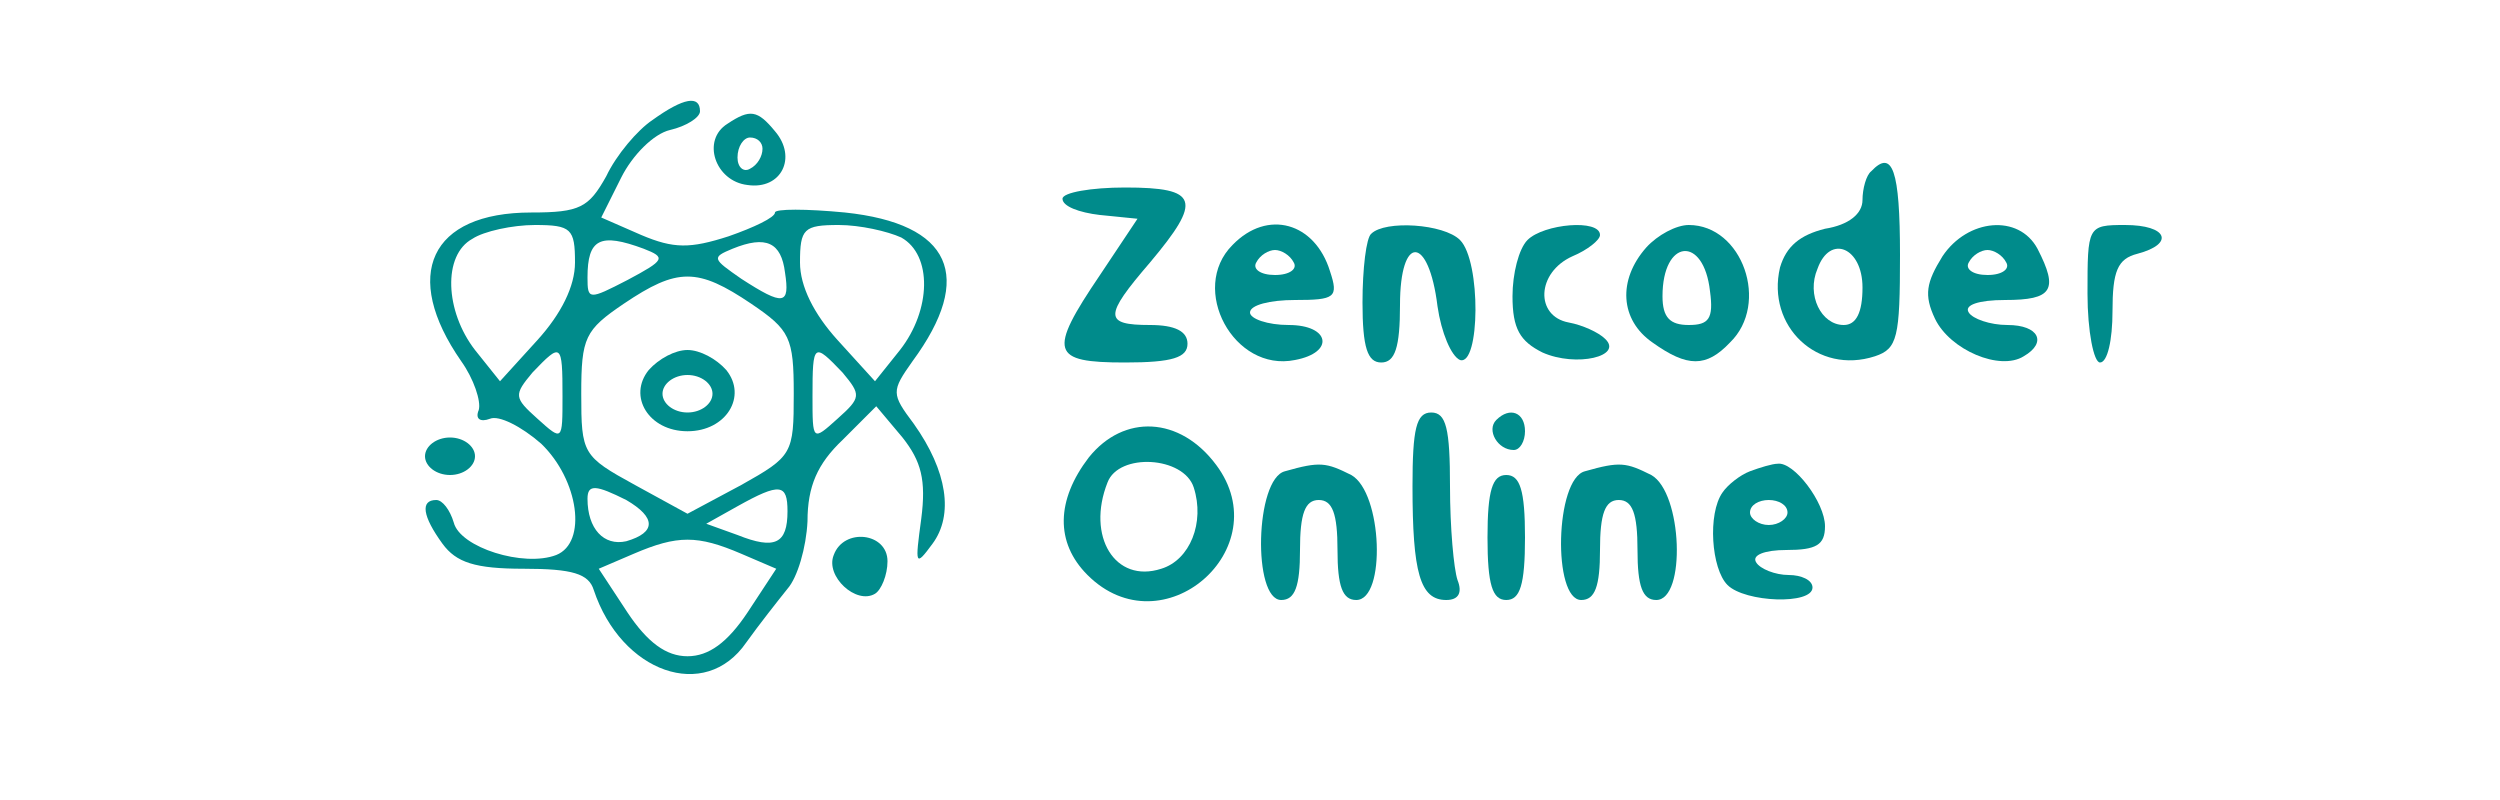 <?xml version="1.0" standalone="no"?>
<!DOCTYPE svg PUBLIC "-//W3C//DTD SVG 20010904//EN"
 "http://www.w3.org/TR/2001/REC-SVG-20010904/DTD/svg10.dtd">
<svg version="1.0" xmlns="http://www.w3.org/2000/svg"
 width="200pt" height="64pt" viewBox="0 0 200 64"
 preserveAspectRatio="xMidYMid meet">

<g transform="translate(0,64) scale(0.1,-0.1)"
fill="darkcyan" stroke="none">
<path d="M522 544 c-12 -8 -29 -28 -37 -45 -14 -25 -21 -29 -60 -29 -81 0
-104 -50 -56 -119 10 -14 16 -32 14 -39 -3 -7 1 -10 9 -7 7 3 25 -6 41 -20 30
-29 37 -79 12 -89 -26 -10 -77 6 -82 26 -3 10 -9 18 -14 18 -13 0 -11 -13 5
-35 11 -15 26 -20 65 -20 39 0 52 -4 56 -17 22 -66 89 -90 122 -42 10 14 25
33 33 43 8 9 15 33 16 54 0 28 8 46 28 65 l27 27 21 -25 c15 -19 19 -34 15
-65 -5 -37 -5 -39 9 -20 17 23 12 58 -15 96 -18 24 -18 26 -1 50 50 68 31 110
-54 119 -31 3 -56 3 -56 0 0 -4 -17 -12 -37 -19 -31 -10 -44 -10 -70 1 l-32
14 16 32 c9 18 26 35 39 38 13 3 24 10 24 15 0 13 -13 11 -38 -7z m-62 -114
c0 -19 -11 -41 -30 -62 l-30 -33 -20 25 c-24 31 -26 76 -2 89 9 6 32 11 50 11
29 0 32 -3 32 -30z m261 20 c25 -14 24 -58 -1 -90 l-20 -25 -30 33 c-19 21
-30 43 -30 62 0 27 3 30 31 30 17 0 39 -5 50 -10z m-206 -9 c18 -7 17 -9 -13
-25 -31 -16 -32 -16 -32 2 0 31 10 36 45 23z m113 -19 c4 -26 -1 -27 -35 -5
-23 16 -24 17 -7 24 27 11 39 5 42 -19z m-27 -25 c31 -21 34 -27 34 -72 0 -48
-1 -50 -42 -73 l-43 -23 -42 23 c-42 23 -43 25 -43 73 0 45 3 51 34 72 43 29
59 29 102 0z m-151 -74 c0 -36 0 -36 -20 -18 -19 17 -19 19 -4 37 23 24 24 24
24 -19z m224 19 c15 -18 15 -20 -4 -37 -20 -18 -20 -18 -20 18 0 43 1 43 24
19z m-173 -102 c24 -14 24 -26 0 -33 -18 -4 -31 10 -31 34 0 12 7 11 31 -1z
m129 -9 c0 -26 -10 -31 -40 -19 l-25 9 25 14 c34 19 40 18 40 -4z m-37 -34
l28 -12 -23 -35 c-16 -24 -31 -35 -48 -35 -17 0 -32 11 -48 35 l-23 35 28 12
c35 15 51 15 86 0z"/>
<path d="M519 344 c-17 -21 0 -49 31 -49 31 0 48 28 31 49 -8 9 -21 16 -31 16
-10 0 -23 -7 -31 -16z m51 -19 c0 -8 -9 -15 -20 -15 -11 0 -20 7 -20 15 0 8 9
15 20 15 11 0 20 -7 20 -15z"/>
<path d="M582 541 c-21 -13 -10 -46 16 -49 27 -4 40 22 22 43 -14 17 -20 18
-38 6z m28 -20 c0 -6 -4 -13 -10 -16 -5 -3 -10 1 -10 9 0 9 5 16 10 16 6 0 10
-4 10 -9z"/>
<path d="M1497 503 c-4 -3 -7 -14 -7 -23 0 -11 -11 -20 -30 -23 -20 -5 -31
-14 -36 -31 -11 -47 30 -86 76 -71 18 6 20 15 20 81 0 68 -6 85 -23 67z m-7
-93 c0 -20 -5 -30 -15 -30 -18 0 -30 24 -21 45 10 28 36 17 36 -15z"/>
<path d="M850 481 c0 -6 13 -11 30 -13 l30 -3 -30 -45 c-42 -62 -39 -70 20
-70 38 0 50 4 50 15 0 10 -10 15 -30 15 -37 0 -37 7 0 50 42 50 39 60 -20 60
-27 0 -50 -4 -50 -9z"/>
<path d="M986 444 c-35 -35 1 -102 50 -92 32 6 28 28 -5 28 -17 0 -31 5 -31
10 0 6 16 10 36 10 32 0 35 2 28 23 -12 39 -50 50 -78 21z m49 -14 c3 -5 -3
-10 -15 -10 -12 0 -18 5 -15 10 3 6 10 10 15 10 5 0 12 -4 15 -10z"/>
<path d="M1097 453 c-4 -3 -7 -28 -7 -55 0 -36 4 -48 15 -48 11 0 15 12 15 46
0 57 23 56 30 -1 3 -21 11 -40 18 -43 16 -5 17 79 0 96 -13 13 -60 16 -71 5z"/>
<path d="M1222 448 c-7 -7 -12 -27 -12 -45 0 -26 6 -36 24 -45 27 -12 65 -3
50 11 -5 5 -18 11 -29 13 -27 5 -26 40 3 53 12 5 22 13 22 17 0 13 -45 9 -58
-4z"/>
<path d="M1317 442 c-23 -26 -21 -58 5 -76 28 -20 43 -20 62 0 32 31 10 94
-33 94 -10 0 -25 -8 -34 -18z m51 -35 c3 -22 -1 -27 -17 -27 -15 0 -21 6 -21
23 0 46 33 49 38 4z"/>
<path d="M1554 435 c-13 -21 -15 -31 -6 -50 12 -25 52 -42 71 -30 19 11 12 25
-13 25 -14 0 -28 5 -31 10 -4 6 8 10 29 10 38 0 43 8 26 41 -15 28 -56 24 -76
-6z m51 -5 c3 -5 -3 -10 -15 -10 -12 0 -18 5 -15 10 3 6 10 10 15 10 5 0 12
-4 15 -10z"/>
<path d="M1670 405 c0 -30 5 -55 10 -55 6 0 10 18 10 41 0 32 4 42 20 46 30 8
24 23 -10 23 -30 0 -30 -1 -30 -55z"/>
<path d="M1130 251 c0 -69 6 -91 27 -91 10 0 13 6 9 16 -3 9 -6 42 -6 75 0 46
-3 59 -15 59 -12 0 -15 -13 -15 -59z"/>
<path d="M1197 304 c-8 -8 1 -24 14 -24 5 0 9 7 9 15 0 15 -12 20 -23 9z"/>
<path d="M871 274 c-26 -34 -27 -68 -1 -94 60 -60 153 21 103 88 -29 39 -74
41 -102 6z m84 -24 c9 -28 -3 -58 -26 -65 -37 -12 -60 26 -43 69 9 24 61 21
69 -4z"/>
<path d="M340 275 c0 -8 9 -15 20 -15 11 0 20 7 20 15 0 8 -9 15 -20 15 -11 0
-20 -7 -20 -15z"/>
<path d="M1028 263 c-24 -6 -26 -103 -3 -103 11 0 15 11 15 40 0 29 4 40 15
40 11 0 15 -11 15 -40 0 -29 4 -40 15 -40 24 0 21 86 -4 100 -20 10 -25 11
-53 3z"/>
<path d="M1268 263 c-24 -6 -26 -103 -3 -103 11 0 15 11 15 40 0 29 4 40 15
40 11 0 15 -11 15 -40 0 -29 4 -40 15 -40 24 0 21 86 -4 100 -20 10 -25 11
-53 3z"/>
<path d="M1400 263 c-8 -3 -18 -11 -22 -17 -12 -17 -9 -61 4 -74 14 -14 68
-16 68 -2 0 6 -9 10 -19 10 -11 0 -23 5 -26 10 -4 6 7 10 24 10 24 0 31 4 31
19 0 19 -25 52 -38 50 -4 0 -14 -3 -22 -6z m30 -33 c0 -5 -7 -10 -15 -10 -8 0
-15 5 -15 10 0 6 7 10 15 10 8 0 15 -4 15 -10z"/>
<path d="M1190 210 c0 -38 4 -50 15 -50 11 0 15 12 15 50 0 38 -4 50 -15 50
-11 0 -15 -12 -15 -50z"/>
<path d="M667 196 c-7 -17 18 -40 33 -31 5 3 10 15 10 26 0 23 -35 27 -43 5z"/>
</g>
</svg>
